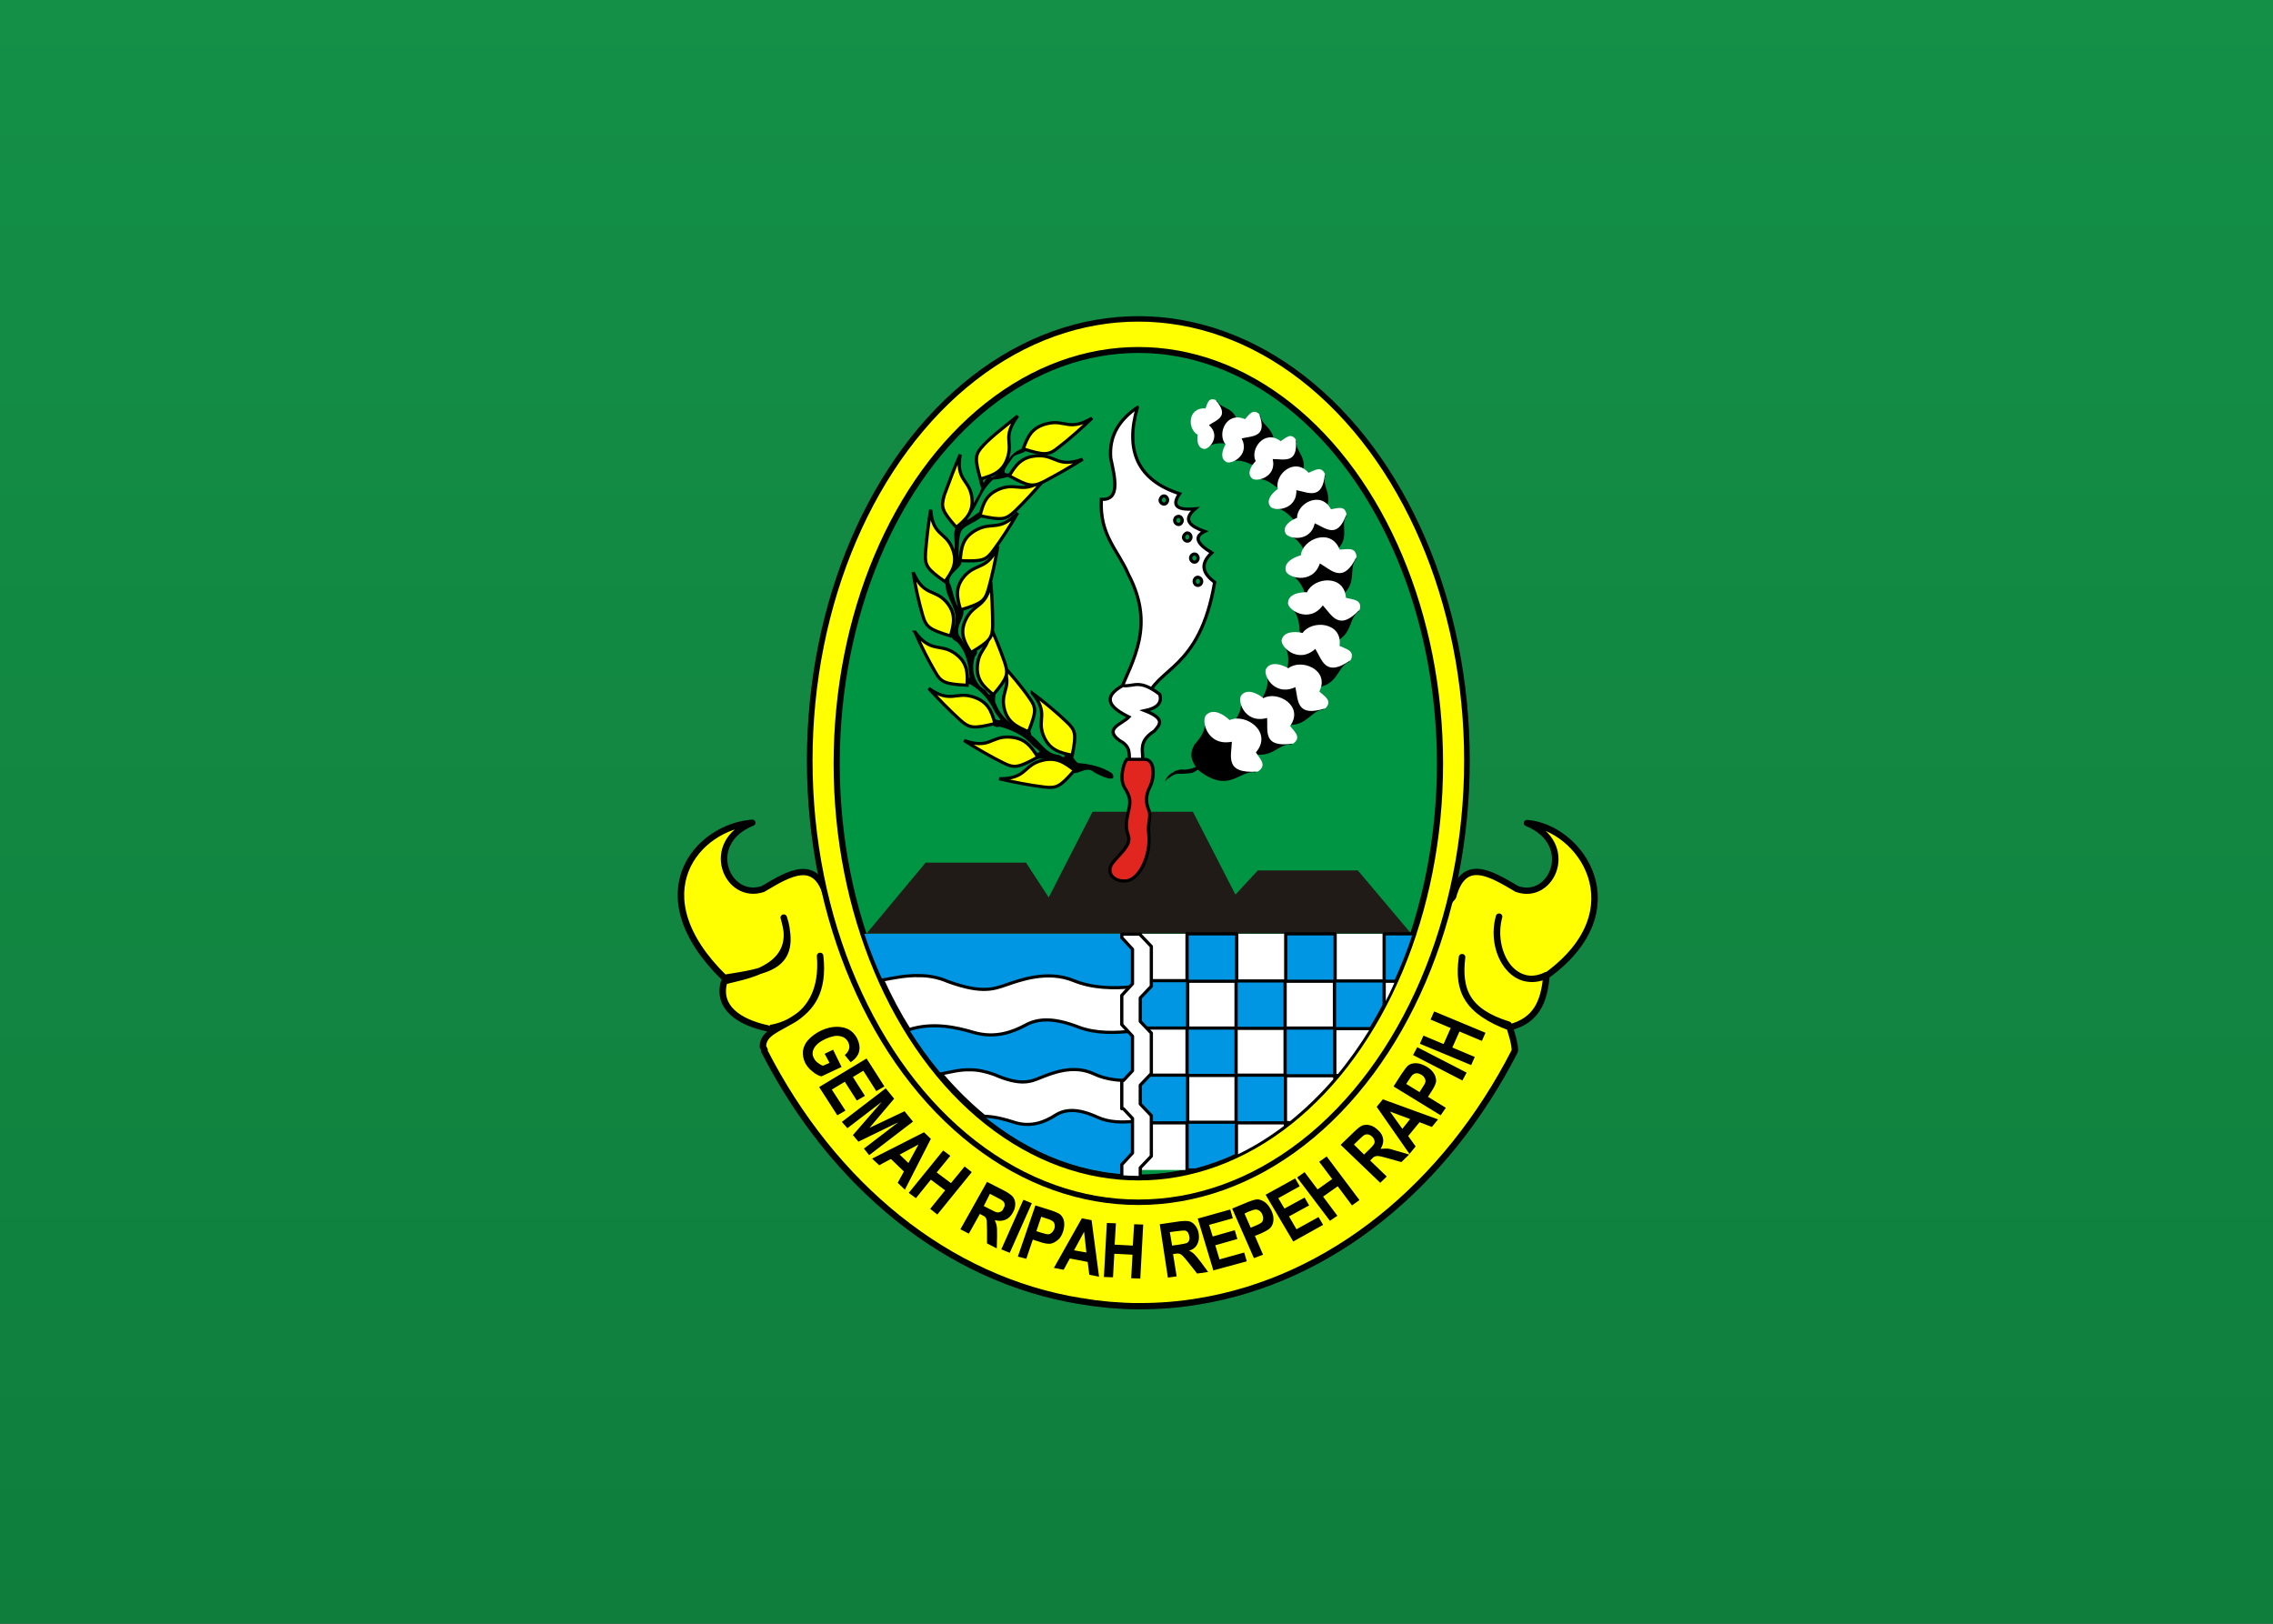 <?xml version="1.0" encoding="UTF-8" standalone="no"?>
<svg
   xmlns:dc="http://purl.org/dc/elements/1.1/"
   xmlns:cc="http://creativecommons.org/ns#"
   xmlns:rdf="http://www.w3.org/1999/02/22-rdf-syntax-ns#"
   xmlns:svg="http://www.w3.org/2000/svg"
   xmlns="http://www.w3.org/2000/svg"
   xmlns:sodipodi="http://sodipodi.sourceforge.net/DTD/sodipodi-0.dtd"
   xmlns:inkscape="http://www.inkscape.org/namespaces/inkscape"
   width="21px"
   height="15px"
   viewBox="0 0 21 15"
   version="1.1"
   id="svg31"
   sodipodi:docname="jw.svg"
   inkscape:version="0.92.2 2405546, 2018-03-11">
  <rect x="0" y="0" width="21" height="15" fill="#333333" stroke="none"/>
  <sodipodi:namedview
     pagecolor="#ffffff"
     bordercolor="#666666"
     borderopacity="1"
     objecttolerance="10"
     gridtolerance="10"
     guidetolerance="10"
     inkscape:pageopacity="0"
     inkscape:pageshadow="2"
     inkscape:window-width="1600"
     inkscape:window-height="843"
     id="namedview33"
     showgrid="false"
     inkscape:zoom="15.733333"
     inkscape:cx="18.815248"
     inkscape:cy="1.8016992"
     inkscape:window-x="0"
     inkscape:window-y="28"
     inkscape:window-maximized="1"
     inkscape:current-layer="svg31" />
  <!-- Generator: sketchtool 46 (44423) - http://www.bohemiancoding.com/sketch -->
  <title
     id="title2">MG</title>
  <desc
     id="desc4">Created with sketchtool.</desc>
  <defs
     id="defs21">
    <linearGradient
       x1="50%"
       y1="0%"
       x2="50%"
       y2="100%"
       id="linearGradient-1">
      <stop
         stop-color="#FFFFFF"
         offset="0%"
         id="stop6" />
      <stop
         stop-color="#F0F0F0"
         offset="100%"
         id="stop8" />
    </linearGradient>
    <linearGradient
       x1="6.481"
       y1="11.341"
       x2="6.481"
       y2="24.303"
       id="linearGradient-2"
       gradientTransform="matrix(1.62,0,0,1.157,0,-13.125)"
       gradientUnits="userSpaceOnUse">
      <stop
         stop-color="#149047"
         offset="0%"
         id="stop11" />
      <stop
         stop-color="#0F7E3D"
         offset="100%"
         id="stop13" />
    </linearGradient>
    <linearGradient
       x1="6.062"
       y1="0"
       x2="6.062"
       y2="12.124"
       id="linearGradient-3"
       gradientTransform="scale(1.732,0.577)"
       gradientUnits="userSpaceOnUse">
      <stop
         stop-color="#F84F4B"
         offset="0%"
         id="stop16" />
      <stop
         stop-color="#FA3F3B"
         offset="100%"
         id="stop18" />
    </linearGradient>
  </defs>
  <rect
     id="Rectangle-2"
     x="0"
     y="4.3361553e-07"
     width="21"
     height="15"
     style="fill:url(#linearGradient-2);fill-rule:evenodd;stroke:none;stroke-width:1.369" />
  <g
     transform="matrix(0.03,0,0,0.029,6.044,2.711)"
     id="g5981">
    <g
       id="g5973">
      <g
         id="g5611">
        <path
           style="fill:#ffff01;stroke:#000000;stroke-width:2;stroke-linecap:round;stroke-linejoin:round"
           d="m 30.2,168.6 c -16.8,1.3 -35.1,22.6 -8.6,49.4 13.1,-2.2 22.8,-3.2 18.3,-19.2 6.1,18.6 -18.1,19.1 -18.4,20.6 -2.1,8 4.5,12.7 13.4,14.7 -0.2,0 17.9,-1 16.2,-23.1 2.6,23.6 -17.9,20.2 -17.6,29 0.2,0.3 0.3,0.6 0.5,1 0,0.1 0,0.2 -0.1,0.3 21.1,42.7 56.4,72.9 97.5,79.7 0,0 0,0 0.1,0 1.4,0.2 2.9,0.5 4.4,0.7 0,0 0,0 0.1,0 1.5,0.2 2.9,0.3 4.4,0.5 0,0 0.1,0 0.1,0 1.5,0.1 2.9,0.2 4.4,0.3 1.6,0.1 3.1,0.1 4.7,0.1 6.1,0 12.1,-0.5 17.9,-1.5 41.1,-6.9 76.4,-37.1 97.5,-79.7 0.4,-1.4 -1.4,-7.6 -1.9,-8.5 -13,-4.2 -15.5,-11.1 -14.3,-21.5 -1.5,10.8 1.6,17.3 14.7,22.4 8,-2.2 10.6,-7.8 11.3,-16.7 -10.3,5.3 -17.5,-7.6 -14.6,-18.6 -3,10.9 4.2,23.8 14.8,18.7 27.8,-21 10.3,-47.2 -6.2,-48.5 15.4,6.5 7.8,25 -3.1,21 -8.2,-5 -16.4,-10.2 -19.7,2.5 l -14,17.2 c -8,-3.9 -16,-7.8 -22.4,-12.9 l -60,0.3 -60,-0.3 c -6.4,5.1 -14.4,8.9 -22.4,12.9 l -14,-17.2 C 49.8,179.6 41.6,184.7 33.5,189.7 22.4,193.6 14.8,175 30.2,168.6 Z"
           class="st1"
           sodipodi:nodetypes="cccscccccssssssscccccccccccccccccccc"
           inkscape:connector-curvature="0"
           id="path5569" />
        <path
           d="m 52.5,242.2 2.6,-1.3 2.6,5.5 -6.2,3 c -0.9,-0.2 -1.9,-0.8 -2.8,-1.6 -1,-0.8 -1.7,-1.7 -2.2,-2.7 -0.6,-1.3 -0.8,-2.5 -0.7,-3.8 0.2,-1.3 0.7,-2.5 1.7,-3.6 1,-1.1 2.3,-2.1 3.9,-2.9 1.7,-0.8 3.3,-1.2 4.8,-1.2 1.5,0 2.7,0.3 3.8,0.9 1,0.6 1.9,1.6 2.5,2.8 0.7,1.5 0.9,2.9 0.6,4.2 -0.3,1.3 -1.2,2.4 -2.6,3.4 l -1.8,-2.3 c 0.7,-0.6 1.1,-1.2 1.3,-1.9 0.2,-0.7 0.1,-1.4 -0.2,-2.1 -0.5,-1.1 -1.4,-1.8 -2.5,-2 -1.2,-0.3 -2.6,0 -4.4,0.8 -1.9,0.9 -3.1,1.9 -3.7,3.1 -0.5,1 -0.6,2.1 0,3.1 0.2,0.5 0.6,1 1.1,1.4 0.5,0.4 1,0.8 1.7,1 l 2,-0.9 z m -1.7,10.6 14.6,-9.1 5.5,8.9 -2.5,1.5 -4,-6.5 -3.2,2 3.7,6 -2.5,1.5 -3.7,-6 -4,2.5 4.2,6.7 -2.5,1.5 z m 7,11.1 13.5,-10.7 2.6,3.3 -7.6,9.3 10.8,-5.3 2.6,3.3 -13.5,10.7 -1.6,-2.1 10.6,-8.4 -12.3,6.2 -1.7,-2.1 8.9,-10.6 -10.6,8.4 z m 19.4,21.6 -2.2,-2.2 1.9,-3.6 -4,-4 -3.6,2 -2.2,-2.1 16,-8.4 2.1,2.1 z m 1.1,-8.5 3.1,-5.9 -5.8,3.2 z m 0.1,9.5 10.6,-13.5 2.2,1.7 -4.2,5.3 4.4,3.4 4.2,-5.3 2.2,1.8 -10.6,13.5 -2.2,-1.8 4.6,-5.9 -4.4,-3.4 -4.6,5.9 z m 15.9,11.6 8.2,-15.1 5.3,2.8 c 1.3,0.7 2.2,1.4 2.7,2 0.4,0.6 0.7,1.3 0.7,2.2 0,0.9 -0.2,1.8 -0.7,2.7 -0.6,1.2 -1.4,2 -2.4,2.4 -1,0.4 -2,0.4 -3.2,0.1 0.3,0.7 0.5,1.3 0.6,2 0.1,0.6 0.1,1.7 0.1,3.2 l -0.1,3.8 -3,-1.6 v -4.3 c 0,-1.5 -0.1,-2.5 -0.1,-3 -0.1,-0.4 -0.2,-0.8 -0.4,-1 -0.2,-0.3 -0.6,-0.5 -1.2,-0.8 l -0.5,-0.3 -3.4,6.3 z m 7.2,-7.4 1.9,1 c 1.1,0.6 1.9,1 2.2,1 0.4,0.1 0.7,0 1.1,-0.2 0.4,-0.2 0.7,-0.5 0.9,-1.1 0.3,-0.5 0.4,-0.9 0.3,-1.3 0,-0.4 -0.2,-0.7 -0.5,-1 -0.2,-0.2 -0.8,-0.6 -2,-1.2 l -2,-1.1 z m 5.4,13.8 6.8,-15.8 2.6,1.1 -6.8,15.8 z m 5.1,2.3 5.4,-16.3 4.3,1.4 c 1.6,0.5 2.6,1 3.1,1.3 0.7,0.5 1.2,1.3 1.4,2.3 0.2,1 0.1,2.1 -0.3,3.4 -0.4,1.2 -0.9,2.1 -1.7,2.7 -0.7,0.6 -1.5,1 -2.2,1.1 -0.8,0.1 -2,-0.1 -3.6,-0.7 l -1.8,-0.6 -2,6.1 z m 7.2,-12.7 -1.5,4.6 1.5,0.5 c 1,0.3 1.7,0.5 2.1,0.5 0.4,0 0.8,-0.2 1.1,-0.5 0.4,-0.3 0.6,-0.7 0.8,-1.2 0.2,-0.5 0.2,-1 0.1,-1.5 -0.1,-0.4 -0.3,-0.8 -0.6,-1 -0.3,-0.2 -1,-0.6 -2.1,-0.9 z m 17.8,19.1 -3,-0.6 -0.5,-4.1 -5.5,-1.1 -1.9,3.6 -3,-0.6 8.6,-15.8 3,0.6 z m -3.9,-7.7 -0.7,-6.6 -3.1,5.9 z m 5.4,7.8 0.9,-17.2 2.8,0.1 -0.4,6.8 5.6,0.3 0.4,-6.8 2.8,0.1 -0.9,17.2 -2.8,-0.1 0.4,-7.5 -5.6,-0.3 -0.4,7.5 z m 19.7,0.2 -2.5,-17 5.9,-0.9 c 1.5,-0.2 2.6,-0.2 3.3,0 0.7,0.2 1.3,0.7 1.8,1.4 0.5,0.7 0.9,1.6 1,2.6 0.2,1.3 0,2.4 -0.5,3.4 -0.5,0.9 -1.3,1.6 -2.5,1.9 0.7,0.3 1.2,0.7 1.7,1.2 0.5,0.5 1.1,1.3 2,2.5 l 2.2,3.1 -3.4,0.5 -2.6,-3.4 c -0.9,-1.2 -1.6,-2 -1.9,-2.3 -0.3,-0.3 -0.6,-0.5 -0.9,-0.6 -0.3,-0.1 -0.8,-0.1 -1.4,0 l -0.6,0.1 1.1,7.1 z m 1.3,-10.2 2.1,-0.3 c 1.3,-0.2 2.1,-0.4 2.4,-0.5 0.3,-0.2 0.6,-0.4 0.7,-0.8 0.2,-0.4 0.2,-0.8 0.1,-1.4 -0.1,-0.5 -0.3,-1 -0.5,-1.3 -0.3,-0.3 -0.6,-0.5 -1,-0.5 -0.3,0 -1,0 -2.3,0.2 l -2.2,0.3 z m 12.7,7.9 -4.8,-16.5 10,-2.9 0.8,2.8 -7.3,2.1 1.1,3.7 6.8,-2 0.8,2.8 -6.8,2 1.3,4.5 7.6,-2.2 0.8,2.8 z m 12.5,-3.9 -6.7,-15.8 4.2,-1.8 c 1.6,-0.7 2.6,-1 3.2,-1.1 0.9,-0.1 1.7,0.2 2.6,0.8 0.8,0.6 1.5,1.5 2.1,2.8 0.5,1.1 0.7,2.2 0.6,3.1 -0.1,1 -0.4,1.7 -0.9,2.3 -0.5,0.6 -1.6,1.2 -3.1,1.9 l -1.7,0.7 2.5,6 z m -2.9,-14.2 1.9,4.5 1.4,-0.6 c 1,-0.4 1.6,-0.8 1.9,-1 0.3,-0.3 0.5,-0.7 0.5,-1.1 0.1,-0.5 0,-0.9 -0.2,-1.5 -0.2,-0.5 -0.5,-0.9 -0.9,-1.2 -0.4,-0.3 -0.8,-0.4 -1.2,-0.4 -0.4,0 -1.1,0.3 -2.2,0.7 z m 15,8.9 -8.5,-14.9 9.1,-5.2 1.4,2.5 -6.6,3.8 1.9,3.3 6.2,-3.5 1.4,2.5 -6.2,3.5 2.3,4.1 6.8,-3.9 1.4,2.5 z m 11.3,-6.6 -10.1,-13.8 2.3,-1.7 4,5.5 4.5,-3.3 -4,-5.5 2.3,-1.7 10.1,13.9 -2.3,1.7 -4.4,-6.1 -4.5,3.3 4.4,6.1 z m 15.5,-12.1 -12.2,-12.1 4.2,-4.2 c 1.1,-1.1 2,-1.8 2.6,-2 0.7,-0.2 1.4,-0.3 2.3,0 0.8,0.2 1.6,0.7 2.4,1.5 1,0.9 1.5,1.9 1.6,3 0.1,1 -0.2,2 -0.8,3 0.7,-0.1 1.4,-0.1 2.1,-0.1 0.7,0 1.7,0.4 3.1,0.8 l 3.6,1.1 -2.4,2.4 -4.1,-1.2 c -1.5,-0.4 -2.4,-0.7 -2.9,-0.7 -0.4,-0.1 -0.8,0 -1.1,0.1 -0.3,0.1 -0.7,0.4 -1.1,0.9 l -0.4,0.4 5.1,5.1 z m -5,-9 1.5,-1.5 c 0.9,-0.9 1.4,-1.5 1.6,-1.9 0.2,-0.4 0.2,-0.7 0.1,-1.1 -0.1,-0.4 -0.3,-0.8 -0.7,-1.2 -0.4,-0.4 -0.8,-0.6 -1.2,-0.7 -0.4,-0.1 -0.8,0 -1.1,0.1 -0.2,0.1 -0.8,0.6 -1.7,1.5 l -1.6,1.6 z m 22.8,-11.2 -1.9,2.4 -3.8,-1.5 -3.5,4.4 2.3,3.3 -1.9,2.4 -10.1,-15 1.9,-2.4 z m -8.6,-0.1 -6.2,-2.4 3.8,5.5 z m 9.4,-1.2 -14.5,-9.2 2.4,-3.9 c 0.9,-1.4 1.6,-2.3 2,-2.7 0.7,-0.6 1.5,-0.8 2.5,-0.8 1,0 2.1,0.4 3.3,1.1 1.1,0.7 1.8,1.4 2.3,2.3 0.5,0.8 0.6,1.7 0.6,2.4 -0.1,0.8 -0.6,1.9 -1.5,3.3 l -1,1.6 5.5,3.5 z m -10.6,-10 4.1,2.6 0.8,-1.3 c 0.6,-0.9 0.9,-1.5 1,-1.9 0.1,-0.4 0,-0.8 -0.2,-1.2 -0.2,-0.4 -0.5,-0.8 -1,-1.1 -0.5,-0.3 -1,-0.5 -1.4,-0.5 -0.5,0 -0.8,0.1 -1.2,0.4 -0.3,0.2 -0.8,0.9 -1.4,1.9 z m 17.3,-1.1 -15.2,-8.1 1.3,-2.5 15.2,8.1 z m 2.7,-4.9 -15.8,-6.8 1.1,-2.6 6.2,2.7 2.2,-5.1 -6.2,-2.7 1.1,-2.6 15.8,6.8 -1.1,2.6 -6.9,-3 -2.2,5.1 6.9,3 z"
           inkscape:transform-center-y="67.32898"
           inkscape:transform-center-x="0.9185606"
           inkscape:connector-curvature="0"
           id="text5603" />
      </g>
      <g
         id="g5156">
        <ellipse
           style="fill:#ffff01;stroke:#000000;stroke-width:1.738;stroke-linecap:round;stroke-linejoin:round"
           ry="140.7"
           rx="101.2"
           cy="148.8"
           cx="149.1"
           class="st2"
           id="path3761" />
        <ellipse
           style="fill:#009543;stroke:#000000;stroke-width:1.891;stroke-linecap:round;stroke-linejoin:round"
           ry="131.8"
           rx="92.9"
           cy="149.8"
           cx="149.1"
           class="st3"
           id="path3759" />
      </g>
    </g>
    <g
       id="g5901">
      <g
         id="g5182">
        <path
           style="fill:#201b17"
           d="m 135,165.1 -13.5,27.3 -7,-11.1 H 83.6 l -18.2,22.6 h 167.7 l -16.4,-20.1 h -30.8 l -6.9,7.7 -13.1,-26.4 z"
           class="st4"
           sodipodi:nodetypes="ccccccccccc"
           inkscape:connector-curvature="0"
           id="rect2554" />
        <g
           id="g3766">
          <g
             transform="translate(-0.153)"
             id="g3622">
            <path
               d="m 114.5,49.3 c -5.4,0.5 -6.3,7.4 -10.3,9.3 -1.5,-0.2 -2.1,0.7 -2.6,1.8 -0.1,-0.3 -0.1,-0.5 -0.2,-0.8 0,0 0,0 0,0 0,0 0,0 0,0 0,-0.1 0.1,-0.1 0.1,-0.2 0,-0.1 0.1,-0.2 0.1,-0.2 0,0 0,-0.1 0,-0.1 0,0 0,0 0,0 0,0 0,-0.1 0,-0.1 l -1,-0.2 c 0,0 0,0 0,-0.1 0,0 0,0 0,0.1 0,0.1 -0.1,0.2 -0.1,0.3 0,0.1 -0.1,0.2 -0.1,0.3 0,0.1 -0.1,0.1 -0.1,0.3 0,0.6 0.2,1.3 0.4,1.8 0.1,0.2 0.1,0.4 0.2,0.6 -0.3,0.9 -0.6,1.7 -1.1,2.4 -1.6,3.1 -3.5,6 -4.8,9.2 -4.1,0.3 -1.6,5.3 -2.5,8.4 1.1,4.3 -3.6,6.7 -2.6,11 0.2,3.9 3.5,7.2 3,11 0.2,3.1 -3.1,5.1 0.5,6.9 2.9,3.1 3.6,7.3 3.9,11.3 0,0 -2.2,2 0.2,2.2 3.3,1.9 5.9,5.2 7.3,8.3 0.8,1.9 3.8,4.2 0,2.7 -2.3,0.3 -0.4,3.2 1.8,2.5 4,1.1 7.7,3 10.3,6.2 1.5,1.2 3.3,2.3 0.2,2.1 -2.4,3 4,1.3 6,2.2 2.5,0.7 6.5,1.7 5.4,3.7 1.6,2 4.6,-2.1 7.1,0.3 1.7,1.1 7.5,3.8 5.6,0.4 -3,-2.2 -7.4,-3.1 -10.5,-3.3 -2,-1.5 -1.9,-3.8 -3.6,-5.3 -1.9,1.6 1.1,4.8 -2.3,2.7 -3.9,-0.3 -5.2,-3.6 -8.5,-6.3 -0.2,-1.6 -1.5,-4 -2.7,-2.4 -2.7,0.2 -7,-3.9 -8.1,-7.4 -1.3,-1.6 1.5,-7.7 -1.3,-5.3 -0.5,2.2 -0.5,3.2 -2,0.8 -3.8,-2.3 -4.4,-6.8 -3.3,-10.7 1.9,-1.9 -0.7,-4.6 -1.2,-1.3 -0.5,0.2 -2.7,-4.2 -3.7,-5.5 -1.1,-3.3 2,-5.6 1.3,-8.3 -2.5,0 -2.9,-5.1 -3.9,-7.8 -2.1,-3.7 5.4,-5.8 2.8,-8.2 -0.5,-0.6 -0.3,-7.3 0.4,-8.5 0.5,-2.7 8.7,-4.2 6.6,-6.9 -1.4,0.3 -6.6,5.2 -3.9,1.5 1.9,-2.5 3,-5.7 4.6,-8.3 0.6,-0.9 1.6,-2.2 2.6,-3.1 1.5,0 8.9,-1.6 4.9,-2 -3.2,0.5 0.2,-3.4 1.1,-4.9 0.8,-1.6 4.9,-1.3 4,-3.1 z"
               sodipodi:nodetypes="cccsssssssccsssssscccccccccccccccccccccccccccccccccccccccc"
               inkscape:connector-curvature="0"
               id="path2627" />
            <g
               id="g3598">
              <path
                 style="fill:#ffff01;stroke:#000000"
                 d="m 135,39.7 c -7,4.3 -8.3,0.5 -13.5,1.7 -5.2,1.1 -6.4,4.5 -7.7,8.1 6.6,2.1 7.8,2.1 10.9,-0.5 3.2,-2.5 7.2,-6.2 10.3,-9.3 z"
                 class="st5"
                 sodipodi:nodetypes="czczc"
                 inkscape:connector-curvature="0"
                 id="path2593" />
              <path
                 style="fill:#ffff01;stroke:#000000"
                 d="m 112.1,39 c -4.7,6.8 -1.6,7.8 -3,12.9 -1.4,5.1 -4.9,6.1 -8.5,7.2 -1.8,-6.7 -1.7,-7.8 1,-10.8 2.7,-3 7.2,-6.4 10.5,-9.3 z"
                 class="st5"
                 sodipodi:nodetypes="czczc"
                 inkscape:connector-curvature="0"
                 id="path2595" />
              <path
                 style="fill:#ffff01;stroke:#000000"
                 d="m 94.4,51.3 c -1.4,8.1 2.6,7.9 3.5,13.1 0.9,5.2 -1.8,7.6 -4.7,10.1 -4.5,-5.3 -4.8,-6.4 -3.7,-10.3 1.3,-3.7 3.2,-8.9 4.9,-12.9 z"
                 class="st5"
                 sodipodi:nodetypes="czczc"
                 inkscape:connector-curvature="0"
                 id="path2597" />
              <path
                 style="fill:#ffff01;stroke:#000000"
                 d="m 85.3,68.9 c 0.6,8.2 4.4,7 6.5,11.9 2.1,4.9 0.1,7.8 -2.1,11 -5.6,-4.1 -6.2,-5.1 -6,-9.1 0.3,-4 0.9,-9.5 1.6,-13.8 z"
                 class="st5"
                 sodipodi:nodetypes="czczc"
                 inkscape:connector-curvature="0"
                 id="path2599" />
              <path
                 style="fill:#ffff01;stroke:#000000"
                 d="m 79.9,88.8 c 3.2,7.6 6.4,5.3 10,9.2 3.5,4 2.5,7.4 1.5,11.1 -6.6,-2.1 -7.5,-2.8 -8.6,-6.7 -1.1,-3.9 -2.3,-9.3 -2.9,-13.6 z"
                 class="st5"
                 sodipodi:nodetypes="czczc"
                 inkscape:connector-curvature="0"
                 id="path2601" />
              <path
                 style="fill:#ffff01;stroke:#000000"
                 d="m 80.5,107.9 c 4.9,6.6 7.5,3.6 11.9,6.5 4.4,3 4.3,6.6 4.1,10.4 -6.9,-0.4 -8,-0.9 -9.9,-4.4 -2,-3.5 -4.4,-8.4 -6.1,-12.5 z"
                 class="st5"
                 sodipodi:nodetypes="czczc"
                 inkscape:connector-curvature="0"
                 id="path2603" />
              <path
                 style="fill:#ffff01;stroke:#000000"
                 d="m 84.7,125.8 c 6.7,4.8 8.2,1.1 13.3,2.6 5.1,1.5 6.1,4.9 7.1,8.6 -6.7,1.7 -7.9,1.5 -10.8,-1.2 -2.9,-2.7 -6.7,-6.7 -9.6,-10 z"
                 class="st5"
                 sodipodi:nodetypes="czczc"
                 inkscape:connector-curvature="0"
                 id="path2605" />
              <path
                 style="fill:#ffff01;stroke:#000000"
                 d="m 95.6,142.4 c 7.7,2.8 8.2,-1.2 13.5,-1.1 5.3,0.1 7.2,3.1 9.2,6.4 -6,3.4 -7.2,3.6 -10.7,1.8 -3.7,-1.9 -8.4,-4.7 -12,-7.1 z"
                 class="st5"
                 sodipodi:nodetypes="czczc"
                 inkscape:connector-curvature="0"
                 id="path2607" />
              <path
                 style="fill:#ffff01;stroke:#000000"
                 d="m 106.4,154.6 c 8.2,0 7.4,-3.9 12.4,-5.6 5,-1.7 7.8,0.5 10.8,2.9 -4.5,5.3 -5.5,5.8 -9.5,5.3 -4.1,-0.5 -9.5,-1.6 -13.7,-2.6 z"
                 class="st5"
                 sodipodi:nodetypes="czczc"
                 inkscape:connector-curvature="0"
                 id="path2609" />
              <path
                 style="fill:#ffff01;stroke:#000000"
                 d="m 116.6,127.3 c 5.1,6.4 1.5,8.2 3.3,13.2 1.8,5 5.3,5.8 9,6.6 1.3,-6.8 1.1,-7.9 -1.8,-10.7 -2.9,-2.9 -7.1,-6.5 -10.5,-9.1 z"
                 class="st5"
                 sodipodi:nodetypes="czczc"
                 inkscape:connector-curvature="0"
                 id="path2611" />
              <path
                 style="fill:#ffff01;stroke:#000000"
                 d="m 107,117.8 c 3.9,7.2 0,8.3 0.8,13.6 0.8,5.2 4.1,6.6 7.6,8.2 2.5,-6.5 2.5,-7.6 0.2,-10.9 -2.2,-3.3 -5.7,-7.6 -8.6,-10.9 z"
                 class="st5"
                 sodipodi:nodetypes="czczc"
                 inkscape:connector-curvature="0"
                 id="path2613" />
              <path
                 style="fill:#ffff01;stroke:#000000"
                 d="m 103,104.5 c 1.5,8.1 -2.5,7.9 -3.2,13.2 -0.8,5.3 1.9,7.6 4.8,10.1 4.4,-5.4 4.7,-6.5 3.5,-10.3 -1.3,-3.9 -3.3,-9 -5.1,-13 z"
                 class="st5"
                 sodipodi:nodetypes="czczc"
                 inkscape:connector-curvature="0"
                 id="path2615" />
              <path
                 style="fill:#ffff01;stroke:#000000"
                 d="m 103.8,91.9 c -1.2,8.1 -4.9,6.7 -7.4,11.4 -2.5,4.7 -0.7,7.8 1.3,11.1 5.9,-3.7 6.6,-4.6 6.7,-8.6 0,-4 -0.2,-9.5 -0.6,-13.9 z"
                 class="st5"
                 sodipodi:nodetypes="czczc"
                 inkscape:connector-curvature="0"
                 id="path2617" />
              <path
                 style="fill:#ffff01;stroke:#000000"
                 d="m 106,80.5 c -3.2,7.6 -6.4,5.3 -10,9.2 -3.5,3.9 -2.5,7.4 -1.5,11.1 6.6,-2.1 7.5,-2.8 8.6,-6.7 1.1,-3.9 2.2,-9.3 2.9,-13.6 z"
                 class="st5"
                 sodipodi:nodetypes="czczc"
                 inkscape:connector-curvature="0"
                 id="path2619" />
              <path
                 style="fill:#ffff01;stroke:#000000"
                 d="m 112.1,69.9 c -5.6,6 -7.8,2.8 -12.5,5.3 -4.7,2.5 -4.9,6.1 -5.2,9.9 6.9,0.3 8,-0.1 10.3,-3.4 2.4,-3.3 5.3,-8 7.4,-11.8 z"
                 class="st5"
                 sodipodi:nodetypes="czczc"
                 inkscape:connector-curvature="0"
                 id="path2621" />
              <path
                 style="fill:#ffff01;stroke:#000000"
                 d="m 120.5,59 c -6.5,5 -8.2,1.4 -13.2,3 -5,1.7 -5.9,5.1 -6.8,8.8 6.8,1.5 7.9,1.3 10.8,-1.5 2.8,-2.8 6.5,-6.9 9.2,-10.3 z"
                 class="st5"
                 sodipodi:nodetypes="czczc"
                 inkscape:connector-curvature="0"
                 id="path2623" />
              <path
                 style="fill:#ffff01;stroke:#000000"
                 d="m 132.1,52.8 c -7.7,2.8 -8.2,-1.2 -13.5,-1.1 -5.3,0.1 -7.2,3.1 -9.1,6.4 6,3.4 7.2,3.6 10.7,1.8 3.5,-1.9 8.3,-4.7 11.9,-7.1 z"
                 class="st5"
                 sodipodi:nodetypes="czczc"
                 inkscape:connector-curvature="0"
                 id="path2625" />
            </g>
          </g>
          <g
             id="g3724">
            <g
               transform="matrix(-0.391,-0.54,0.54,-0.391,163.286,193.83)"
               id="g3718">
              <path
                 d="m 169.8,136.1 c -0.2,2 -0.2,4 -3.5,7.7 -0.8,1.9 -1.7,3.5 0.5,7 -0.1,0.1 -0.3,0.2 -0.4,0.2 -1,0.4 -1.9,0.6 -3,0.7 -1.3,-0.2 -2.6,0.1 -3.7,0.9 -1.1,0.6 -2.1,1.7 -2.4,3 l 0.1,-0.2 0.1,-0.1 c 0.1,-0.1 0.2,-0.3 0.4,-0.5 -0.1,0.1 -0.1,0 0.2,-0.4 0.4,-0.5 0.1,0 -0.2,0.4 0.2,-0.1 0.8,-0.6 1.1,-0.8 0.8,-0.6 1.7,-1.1 2.7,-1 1.1,0.1 2.2,-0.1 3.3,-0.2 0.8,0 1.6,-0.6 2.3,-1.1 9.8,8.1 12.8,-0.2 17.9,0.9 -2,-9.2 -7.6,-14.2 -15.4,-16.5 z"
                 sodipodi:nodetypes="ccccccccccsccscccc"
                 inkscape:connector-curvature="0"
                 id="path3720" />
              <path
                 style="fill:#ffffff"
                 d="m 170.2,134.1 c -2,1.3 -0.2,10.3 7.7,8.7 -0.1,4.6 -2.4,10.3 8,9.5 3,-2 0.6,-4.1 -0.6,-6.1 5.3,-6.4 -3,-12.6 -8.1,-10.3 -2.1,-2.1 -5.1,-3.6 -7,-1.8 z"
                 class="st6"
                 sodipodi:nodetypes="cccccc"
                 inkscape:connector-curvature="0"
                 id="path3722" />
            </g>
            <g
               transform="matrix(-0.2,-0.736,0.736,-0.2,111.391,205.668)"
               id="g3712">
              <path
                 d="m 169.8,136.1 c -0.2,2 -0.2,4 -3.5,7.7 -0.8,1.9 -1.7,3.5 0.5,7 -0.1,0.1 -0.3,0.2 -0.4,0.2 -1,0.4 -1.9,0.6 -3,0.7 -1.3,-0.2 -2.6,0.1 -3.7,0.9 -1.1,0.6 -2.1,1.7 -2.4,3 l 0.1,-0.2 0.1,-0.1 c 0.1,-0.1 0.2,-0.3 0.4,-0.5 -0.1,0.1 -0.1,0 0.2,-0.4 0.4,-0.5 0.1,0 -0.2,0.4 0.2,-0.1 0.8,-0.6 1.1,-0.8 0.8,-0.6 1.7,-1.1 2.8,-1 1.1,0.1 2.2,-0.1 3.3,-0.2 0.8,0 1.6,-0.6 2.3,-1.1 9.8,8.1 12.8,-0.2 17.9,0.9 -2.1,-9.2 -7.7,-14.2 -15.5,-16.5 z"
                 sodipodi:nodetypes="ccccccccccsccscccc"
                 inkscape:connector-curvature="0"
                 id="path3714" />
              <path
                 style="fill:#ffffff"
                 d="m 170.2,134.1 c -2,1.3 -0.2,10.3 7.7,8.7 -0.1,4.6 -2.4,10.3 8,9.5 3,-2 0.6,-4.1 -0.6,-6.1 5.3,-6.4 -3,-12.6 -8.1,-10.3 -2.1,-2.1 -5.1,-3.6 -7,-1.8 z"
                 class="st6"
                 sodipodi:nodetypes="cccccc"
                 inkscape:connector-curvature="0"
                 id="path3716" />
            </g>
            <g
               transform="matrix(-0.018,-0.762,0.762,-0.018,84.869,190.883)"
               id="g3706">
              <path
                 d="m 169.8,136.1 c -0.2,2 -0.2,4 -3.5,7.7 -0.8,1.9 -1.7,3.5 0.5,7 -0.1,0.1 -0.3,0.2 -0.4,0.2 -1,0.4 -1.9,0.6 -3,0.7 -1.3,-0.2 -2.6,0.1 -3.7,0.9 -1.1,0.6 -2.1,1.7 -2.4,3 l 0.1,-0.2 0.1,-0.1 c 0.1,-0.1 0.2,-0.3 0.4,-0.5 -0.1,0.1 -0.1,0 0.2,-0.4 0.4,-0.5 0.1,0 -0.2,0.4 0.2,-0.1 0.8,-0.6 1.1,-0.8 0.8,-0.6 1.7,-1.1 2.8,-1 1.1,0.1 2.2,-0.1 3.3,-0.2 0.8,0 1.6,-0.6 2.3,-1.1 9.8,8.1 12.8,-0.2 17.9,0.9 -2.1,-9.2 -7.7,-14.2 -15.5,-16.5 z"
                 sodipodi:nodetypes="ccccccccccsccscccc"
                 inkscape:connector-curvature="0"
                 id="path3708" />
              <path
                 style="fill:#ffffff"
                 d="m 170.2,134.1 c -2,1.3 -0.2,10.3 7.7,8.7 -0.1,4.6 -2.4,10.3 8,9.5 3,-2 0.6,-4.1 -0.6,-6.1 5.3,-6.4 -3,-12.6 -8.1,-10.3 -2.1,-2.1 -5.1,-3.6 -7,-1.8 z"
                 class="st6"
                 sodipodi:nodetypes="cccccc"
                 inkscape:connector-curvature="0"
                 id="path3710" />
            </g>
            <g
               transform="matrix(0.137,-0.811,0.811,0.137,57.584,187.374)"
               id="g3700">
              <path
                 d="m 169.8,136.1 c -0.2,2 -0.2,4 -3.5,7.7 -0.8,1.9 -1.7,3.5 0.5,7 -0.1,0.1 -0.3,0.2 -0.4,0.2 -1,0.4 -1.9,0.6 -3,0.7 -1.3,-0.2 -2.6,0.1 -3.7,0.9 -1.1,0.6 -2.1,1.7 -2.4,3 l 0.1,-0.2 0.1,-0.1 c 0.1,-0.1 0.2,-0.3 0.4,-0.5 -0.1,0.1 -0.1,0 0.2,-0.4 0.4,-0.5 0.1,0 -0.2,0.4 0.2,-0.1 0.8,-0.6 1.1,-0.8 0.8,-0.6 1.7,-1.1 2.7,-1 1.1,0.1 2.2,-0.1 3.3,-0.2 0.8,0 1.6,-0.6 2.3,-1.1 9.8,8.1 12.8,-0.2 17.9,0.9 -2,-9.2 -7.6,-14.2 -15.4,-16.5 z"
                 sodipodi:nodetypes="ccccccccccsccscccc"
                 inkscape:connector-curvature="0"
                 id="path3702" />
              <path
                 style="fill:#ffffff"
                 d="m 170.2,134.1 c -2,1.3 -0.2,10.3 7.7,8.7 -0.1,4.6 -2.4,10.3 8,9.5 3,-2 0.6,-4.1 -0.6,-6.1 5.3,-6.4 -3,-12.6 -8.1,-10.3 -2.1,-2.1 -5.1,-3.6 -7,-1.8 z"
                 class="st6"
                 sodipodi:nodetypes="cccccc"
                 inkscape:connector-curvature="0"
                 id="path3704" />
            </g>
            <g
               transform="matrix(0.328,-0.754,0.754,0.328,37.397,160.505)"
               id="g3694">
              <path
                 d="m 169.8,136.1 c -0.2,2 -0.2,4 -3.5,7.7 -0.8,1.9 -1.7,3.5 0.5,7 -0.1,0.1 -0.3,0.2 -0.4,0.2 -1,0.4 -1.9,0.6 -3,0.7 -1.3,-0.2 -2.6,0.1 -3.7,0.9 -1.1,0.6 -2.1,1.7 -2.4,3 l 0.1,-0.2 0.1,-0.1 c 0.1,-0.1 0.2,-0.3 0.4,-0.5 -0.1,0.1 -0.1,0 0.2,-0.4 0.4,-0.5 0.1,0 -0.2,0.4 0.2,-0.1 0.8,-0.6 1.1,-0.8 0.8,-0.6 1.7,-1.1 2.8,-1 1.1,0.1 2.2,-0.1 3.2,-0.2 0.8,0 1.6,-0.6 2.3,-1.1 9.8,8.1 12.8,-0.2 17.9,0.9 -2,-9.2 -7.6,-14.2 -15.4,-16.5 z"
                 sodipodi:nodetypes="ccccccccccsccscccc"
                 inkscape:connector-curvature="0"
                 id="path3696" />
              <path
                 style="fill:#ffffff"
                 d="m 170.2,134.1 c -2,1.3 -0.2,10.3 7.7,8.7 -0.1,4.6 -2.4,10.3 8,9.5 3,-2 0.6,-4.1 -0.6,-6.1 5.3,-6.4 -3,-12.6 -8.1,-10.3 -2.1,-2.1 -5.1,-3.6 -7,-1.8 z"
                 class="st6"
                 sodipodi:nodetypes="cccccc"
                 inkscape:connector-curvature="0"
                 id="path3698" />
            </g>
            <g
               transform="matrix(0.456,-0.804,0.804,0.456,9.075,163.916)"
               id="g3682">
              <path
                 d="m 169.8,136.1 c -0.2,2 -0.2,4 -3.5,7.7 -0.8,1.9 -1.7,3.5 0.5,7 -0.1,0.1 -0.3,0.2 -0.4,0.2 -1,0.4 -1.9,0.6 -3,0.7 -1.3,-0.2 -2.6,0.1 -3.7,0.9 -1.1,0.6 -2.1,1.7 -2.4,3 l 0.1,-0.2 0.1,-0.1 c 0.1,-0.1 0.2,-0.3 0.4,-0.5 -0.1,0.1 -0.1,0 0.2,-0.4 0.4,-0.5 0.1,0 -0.2,0.4 0.2,-0.1 0.8,-0.6 1.1,-0.8 0.8,-0.6 1.7,-1.1 2.8,-1 1.1,0.1 2.2,-0.1 3.3,-0.2 0.8,0 1.6,-0.6 2.3,-1.1 9.8,8.1 12.8,-0.2 17.9,0.9 -2.1,-9.2 -7.7,-14.2 -15.5,-16.5 z"
                 sodipodi:nodetypes="ccccccccccsccscccc"
                 inkscape:connector-curvature="0"
                 id="path3684" />
              <path
                 style="fill:#ffffff"
                 d="m 170.2,134.1 c -2,1.3 -0.2,10.3 7.7,8.7 -0.1,4.6 -2.4,10.3 8,9.5 3,-2 0.6,-4.1 -0.6,-6.1 5.3,-6.4 -3,-12.6 -8.1,-10.3 -2.1,-2.1 -5.1,-3.6 -7,-1.8 z"
                 class="st6"
                 sodipodi:nodetypes="cccccc"
                 inkscape:connector-curvature="0"
                 id="path3686" />
            </g>
            <g
               transform="matrix(0.672,-0.634,0.634,0.672,-4.18,116.186)"
               id="g3676">
              <path
                 d="m 169.8,136.1 c -0.2,2 -0.2,4 -3.5,7.7 -0.8,1.9 -1.7,3.5 0.5,7 -0.1,0.1 -0.3,0.2 -0.4,0.2 -1,0.4 -1.9,0.6 -3,0.7 -1.3,-0.2 -2.6,0.1 -3.7,0.9 -1.1,0.6 -2.1,1.7 -2.4,3 l 0.1,-0.2 0.1,-0.1 c 0.1,-0.1 0.2,-0.3 0.4,-0.5 -0.1,0.1 -0.1,0 0.2,-0.4 0.4,-0.5 0.1,0 -0.2,0.4 0.2,-0.1 0.8,-0.6 1.1,-0.8 0.8,-0.6 1.7,-1.1 2.8,-1 1.1,0.1 2.2,-0.1 3.3,-0.2 0.8,0 1.6,-0.6 2.3,-1.1 9.8,8.1 12.8,-0.2 17.9,0.9 -2.1,-9.2 -7.7,-14.2 -15.5,-16.5 z"
                 sodipodi:nodetypes="ccccccccccsccscccc"
                 inkscape:connector-curvature="0"
                 id="path3678" />
              <path
                 style="fill:#ffffff"
                 d="m 170.2,134.1 c -2,1.3 -0.2,10.3 7.7,8.7 -0.1,4.6 -2.4,10.3 8,9.5 3,-2 0.6,-4.1 -0.6,-6.1 5.3,-6.4 -3,-12.6 -8.1,-10.3 -2.1,-2.1 -5.1,-3.6 -7,-1.8 z"
                 class="st6"
                 sodipodi:nodetypes="cccccc"
                 inkscape:connector-curvature="0"
                 id="path3680" />
            </g>
            <g
               transform="matrix(0.784,-0.488,0.488,0.784,-5.559,88.073)"
               id="g3670">
              <path
                 d="m 169.8,136.1 c -0.2,2 -0.2,4 -3.5,7.7 -0.8,1.9 -1.7,3.5 0.5,7 -0.1,0.1 -0.3,0.2 -0.4,0.2 -1,0.4 -1.9,0.6 -3,0.7 -1.3,-0.2 -2.6,0.1 -3.7,0.9 -1.1,0.6 -2.1,1.7 -2.4,3 l 0.1,-0.2 0.1,-0.1 c 0.1,-0.1 0.2,-0.3 0.4,-0.5 -0.1,0.1 -0.1,0 0.2,-0.4 0.4,-0.5 0.1,0 -0.2,0.4 0.2,-0.1 0.8,-0.6 1.1,-0.8 0.8,-0.6 1.7,-1.1 2.7,-1 1.1,0.1 2.2,-0.1 3.3,-0.2 0.8,0 1.6,-0.6 2.3,-1.1 9.8,8.1 12.8,-0.2 17.9,0.9 -2,-9.2 -7.6,-14.2 -15.4,-16.5 z"
                 sodipodi:nodetypes="ccccccccccsccscccc"
                 inkscape:connector-curvature="0"
                 id="path3672" />
              <path
                 style="fill:#ffffff"
                 d="m 170.2,134.1 c -2,1.3 -0.2,10.3 7.7,8.7 -0.1,4.6 -2.4,10.3 8,9.5 3,-2 0.6,-4.1 -0.6,-6.1 5.3,-6.4 -3,-12.6 -8.1,-10.3 -2.1,-2.1 -5.1,-3.6 -7,-1.8 z"
                 class="st6"
                 sodipodi:nodetypes="cccccc"
                 inkscape:connector-curvature="0"
                 id="path3674" />
            </g>
            <g
               transform="matrix(0.896,-0.225,0.225,0.896,5.923,37.49)"
               id="g3664">
              <path
                 d="m 169.8,136.1 c -0.2,2 -0.2,4 -3.5,7.7 -0.8,1.9 -1.7,3.5 0.5,7 -0.1,0.1 -0.3,0.2 -0.4,0.2 -1,0.4 -1.9,0.6 -3,0.7 -1.3,-0.2 -2.6,0.1 -3.7,0.9 -1.1,0.6 -2.1,1.7 -2.4,3 l 0.1,-0.2 0.1,-0.1 c 0.1,-0.1 0.2,-0.3 0.4,-0.5 -0.1,0.1 -0.1,0 0.2,-0.4 0.4,-0.5 0.1,0 -0.2,0.4 0.2,-0.1 0.8,-0.6 1.1,-0.8 0.8,-0.6 1.7,-1.1 2.7,-1 1.1,0.1 2.2,-0.1 3.3,-0.2 0.8,0 1.6,-0.6 2.3,-1.1 9.8,8.1 12.8,-0.2 17.9,0.9 -2,-9.2 -7.6,-14.2 -15.4,-16.5 z"
                 sodipodi:nodetypes="ccccccccccsccscccc"
                 inkscape:connector-curvature="0"
                 id="path3666" />
              <path
                 style="fill:#ffffff"
                 d="m 170.2,134.1 c -2,1.3 -0.2,10.3 7.7,8.7 -0.1,4.6 -2.4,10.3 8,9.5 3,-2 0.6,-4.1 -0.6,-6.1 5.3,-6.4 -3,-12.6 -8.1,-10.3 -2.1,-2.1 -5.1,-3.6 -7,-1.8 z"
                 class="st6"
                 sodipodi:nodetypes="cccccc"
                 inkscape:connector-curvature="0"
                 id="path3668" />
            </g>
            <g
               transform="matrix(0.921,-0.076,0.076,0.921,14.062,17.217)"
               id="g3658">
              <path
                 d="m 169.8,136.1 c -0.2,2 -0.2,4 -3.5,7.7 -0.8,1.9 -1.7,3.5 0.5,7 -0.1,0.1 -0.3,0.2 -0.4,0.2 -1,0.4 -1.9,0.6 -3,0.7 -1.3,-0.2 -2.6,0.1 -3.7,0.9 -1.1,0.6 -2.1,1.7 -2.4,3 l 0.1,-0.2 0.1,-0.1 c 0.1,-0.1 0.2,-0.3 0.4,-0.5 -0.1,0.1 -0.1,0 0.2,-0.4 0.4,-0.5 0.1,0 -0.2,0.4 0.2,-0.1 0.8,-0.6 1.1,-0.8 0.8,-0.6 1.7,-1.1 2.8,-1 1.1,0.1 2.2,-0.1 3.3,-0.2 0.8,0 1.6,-0.6 2.3,-1.1 9.8,8.1 12.8,-0.2 17.9,0.9 -2.1,-9.2 -7.7,-14.2 -15.5,-16.5 z"
                 sodipodi:nodetypes="ccccccccccsccscccc"
                 inkscape:connector-curvature="0"
                 id="path3660" />
              <path
                 style="fill:#ffffff"
                 d="m 170.2,134.1 c -2,1.3 -0.2,10.3 7.7,8.7 -0.1,4.6 -2.4,10.3 8,9.5 3,-2 0.6,-4.1 -0.6,-6.1 5.3,-6.4 -3,-12.6 -8.1,-10.3 -2.1,-2.1 -5.1,-3.6 -7,-1.8 z"
                 class="st6"
                 sodipodi:nodetypes="cccccc"
                 inkscape:connector-curvature="0"
                 id="path3662" />
            </g>
            <g
               id="g3654">
              <path
                 d="m 169.8,136.1 c -0.2,2 -0.2,4 -3.5,7.7 -0.8,1.9 -1.7,3.5 0.5,7 -0.1,0.1 -0.3,0.2 -0.4,0.2 -1,0.4 -1.9,0.6 -3,0.7 -1.3,-0.2 -2.6,0.1 -3.7,0.9 -1.1,0.6 -2.1,1.7 -2.4,3 l 0.1,-0.2 0.1,-0.1 c 0.1,-0.1 0.2,-0.3 0.4,-0.5 -0.1,0.1 -0.1,0 0.2,-0.4 0.4,-0.5 0.1,0 -0.2,0.4 0.2,-0.1 0.8,-0.6 1.1,-0.8 0.8,-0.6 1.7,-1.1 2.8,-1 1.1,0.1 2.2,-0.1 3.3,-0.2 0.8,0 1.6,-0.6 2.3,-1.1 9.8,8.1 12.8,-0.2 17.9,0.9 -2.1,-9.2 -7.7,-14.2 -15.5,-16.5 z"
                 sodipodi:nodetypes="ccccccccccsccscccc"
                 inkscape:connector-curvature="0"
                 id="path3645" />
              <path
                 style="fill:#ffffff"
                 d="m 170.2,134.1 c -2,1.3 -0.2,10.3 7.7,8.7 -0.1,4.6 -2.4,10.3 8,9.5 3,-2 0.6,-4.1 -0.6,-6.1 5.3,-6.4 -3,-12.6 -8.1,-10.3 -2.1,-2.1 -5.1,-3.6 -7,-1.8 z"
                 class="st6"
                 sodipodi:nodetypes="cccccc"
                 inkscape:connector-curvature="0"
                 id="path3643" />
            </g>
          </g>
        </g>
        <g
           id="g5173">
          <g
             id="g5169">
            <path
               style="fill:#ffffff"
               d="M 149.1,203.9 V 219 H 164 v 15 h -14.9 v 15.1 H 164 V 264 h -14.9 v 15.2 h 15.2 v -15 h 14.9 v 10.3 c 5.3,-2.6 10.3,-5.8 15.1,-9.6 v -0.8 h 1 c 5,-4.1 9.8,-8.9 14.2,-14.2 v -0.8 h 0.7 c 3.7,-4.6 7.2,-9.7 10.4,-15.1 h -11.1 v -14.9 h 15.1 v 7.6 c 1.3,-2.5 2.5,-5 3.6,-7.7 h -3.6 v -15 h -15.1 v 15 h -15.2 v -15 h -15.1 v 15 h -14.9 v -15 h -15.2 z m 30.1,15.2 h 15.1 V 234 h -15.1 z m -14.9,15 h 14.9 V 249 h -14.9 z m 30,0 h 15.2 V 249 h -15.2 z m -15.1,15 h 15.1 V 264 h -15.1 z"
               class="st6"
               inkscape:connector-curvature="0"
               id="rect2404" />
            <path
               style="fill:#0096e3;stroke:#000000;stroke-linecap:round;stroke-linejoin:round"
               d="m 164.1,203.9 v 15 H 149.2 V 234 h 14.9 v 15 h -14.9 v 15.2 h 14.9 v 15 h 2.7 c 4.3,-1.2 8.5,-2.7 12.5,-4.7 v -10.3 h 15.1 v 0.8 c 0.4,-0.3 0.7,-0.6 1.1,-0.9 h -1.1 v -14.9 h 15.2 v 0.8 c 0.3,-0.3 0.5,-0.6 0.8,-0.9 h -0.8 v -14.9 h 11.1 c 1.4,-2.4 2.8,-4.9 4.1,-7.5 v -7.6 h 3.6 c 2.1,-4.8 4.1,-9.9 5.7,-15.1 h -9.3 v 15 h -15.1 v -15 h -15.2 v 15 h -15.1 v -15 h -15.3 z m 0.2,15.2 h 14.9 V 234 h -14.9 z m 30,0 h 15.2 V 234 h -15.2 z m -15.1,15 h 15.1 V 249 h -15.1 z m -14.9,15 h 14.9 V 264 h -14.9 z"
               class="st7"
               inkscape:connector-curvature="0"
               id="rect2400" />
          </g>
          <g
             id="g4869">
            <path
               style="fill:#0096e3"
               d="m 64.7,204 c 14.6,44.8 46.4,76 83.3,76.7 V 204 Z"
               class="st8"
               inkscape:connector-curvature="0"
               id="rect4120" />
            <path
               style="fill:#ffffff;stroke:#000000"
               d="m 81.5,217.3 c -3.9,-0.1 -7.6,0.7 -11.2,1.4 2.5,5.6 5.2,10.9 8.2,15.8 7.2,-2.4 14.4,-0.8 19.9,0.9 6.7,2 12.1,-0.2 15.9,-2.3 3.7,-2.1 8.4,-2.6 16.4,0.6 5.3,2.1 11.5,1.9 17.2,1.2 v -14.1 c -6.5,0.7 -13,0.5 -18.7,-1.9 -8.2,-3.5 -16.9,0 -20.7,1.3 -3.9,1.4 -7.6,2.9 -18,-1 -3.1,-1.4 -6.1,-1.9 -9,-1.9 z m 15.8,30 c -3.1,-0.1 -6,0.7 -8.9,1.3 4.1,5 8.5,9.5 13.2,13.5 3.4,0.1 6.5,1 9.2,1.9 5.3,1.8 9.7,-0.2 12.7,-2.2 2.9,-1.9 6.7,-2.4 13,0.6 3.6,1.7 7.6,1.7 11.5,1.3 v -13.1 c -4.4,0.3 -8.7,-0.1 -12.6,-2 -6.5,-3.2 -13.4,0 -16.4,1.2 -3.1,1.3 -6.1,2.7 -14.3,-1 -2.7,-1 -5.1,-1.5 -7.4,-1.5 z"
               class="st9"
               inkscape:connector-curvature="0"
               id="path4717" />
          </g>
          <path
             style="fill:#ffffff;stroke:#000000;stroke-linecap:round;stroke-linejoin:round"
             d="m 144,204.1 v 1.1 l 3.3,3.7 v 11 l -3.3,3.7 v 0.9 7.5 0.9 l 3.3,3.7 v 11 l -2.8,3.1 H 144 v 8.4 0.6 h 0.5 l 2.8,3.1 v 11 l -3.3,3.7 v 3.9 c 1.7,0.1 3.4,0.2 5.1,0.2 0.2,0 0.4,0 0.6,0 v -3.1 l 3.4,-3.7 v -0.2 -12.5 -0.2 l -3.4,-3.7 v -6 l 3.4,-3.7 v -0.2 -12.5 -0.2 l -3.4,-3.7 v -7.5 l 3.4,-3.7 v -0.2 -12.5 0 l -3.4,-3.7 v -0.2 z"
             class="st10"
             inkscape:connector-curvature="0"
             id="rect2572" />
        </g>
      </g>
      <g
         id="g5895">
        <path
           style="fill:#ffffff;stroke:#000000"
           d="m 148.8,36.3 c -5.5,3.9 -8.8,9 -8.2,16.2 1.4,6.6 2.9,13.4 -2.9,13.1 -0.6,11.5 5.2,16.2 8.3,23.8 8.3,16.3 1.6,27 -3,38.4 l 8.7,1.5 c 2.7,-10.2 16.3,-9 20.9,-37.3 -3.3,-2.6 -4.9,-5.5 -0.9,-9.4 -4.8,-3 -5.4,-5.2 -2.2,-6.8 -4.3,-1.6 -7,-3.6 -2.9,-7.2 -6.2,0.6 -7.1,-1.4 -4.8,-4.8 -12.8,-4.3 -16.9,-13.6 -13,-27.5 z m 8.2,28.2 c 0.6,0 1.1,0.6 1.1,1.3 0,0.7 -0.5,1.3 -1.1,1.3 -0.6,0 -1.2,-0.6 -1.2,-1.3 0.1,-0.7 0.6,-1.3 1.2,-1.3 z m 4.5,6.5 c 0.6,0 1.1,0.6 1.1,1.3 0,0.7 -0.5,1.3 -1.1,1.3 -0.6,0 -1.2,-0.6 -1.2,-1.3 0,-0.7 0.5,-1.3 1.2,-1.3 z m 2.5,5.3 c 0.1,0 0.1,0 0.2,0 0.6,0 1.1,0.6 1.1,1.3 0,0.7 -0.5,1.3 -1.1,1.3 -0.6,0 -1.2,-0.6 -1.2,-1.3 0.1,-0.6 0.5,-1.1 1,-1.3 z m 2.4,6.7 c 0.6,0 1.1,0.6 1.1,1.3 0,0.7 -0.5,1.3 -1.1,1.3 -0.6,0 -1.2,-0.6 -1.2,-1.3 0,-0.7 0.6,-1.3 1.2,-1.3 z m 1,7.4 c 0.6,0 1.2,0.6 1.2,1.3 0,0.7 -0.5,1.3 -1.2,1.3 -0.6,0 -1.1,-0.6 -1.1,-1.3 0,-0.7 0.5,-1.3 1.1,-1.3 z"
           class="st9"
           inkscape:connector-curvature="0"
           id="path5326" />
        <g
           id="g5322">
          <path
             style="fill:#ffffff;stroke:#000000"
             d="m 146.5,149.6 c -0.5,-2.5 0.7,-5.1 -3.2,-7.2 -5,-3.8 0.8,-5.2 2.9,-7.5 -5.7,-2.9 -8.6,-6.1 -1.9,-10 3.5,0.5 4.9,-2.3 11.4,2.8 0.8,2.8 -0.9,4.4 -4.6,5.2 6.5,2.6 4.6,4.5 2.9,6.5 -5.6,3.7 -2.9,7 -3.7,10.4 z"
             class="st9"
             sodipodi:nodetypes="ccccccccc"
             inkscape:connector-curvature="0"
             id="path5320" />
          <path
             style="fill:#e1261f;stroke:#000000"
             d="m 145.7,148.4 h 5.3 c 3.4,0 3.1,6 1.6,8.9 -1.4,2.9 -1.1,5.2 -0.3,7.2 0.9,2.2 -0.4,4 0,7.5 0.8,6.8 -2.8,14.6 -6.8,15.1 -4,0.5 -6.8,-2.7 -4.1,-6 2.7,-3.3 5.5,-5.5 4.6,-8.4 -1,-2.9 -0.5,-5.1 0.1,-8 0.6,-2.8 0.7,-4.1 -1.3,-7.4 -1.8,-3.2 0.2,-8.9 0.9,-8.9 z"
             class="st11"
             sodipodi:nodetypes="czzzszzzzzz"
             inkscape:connector-curvature="0"
             id="path5318" />
        </g>
      </g>
    </g>
  </g>
</svg>
